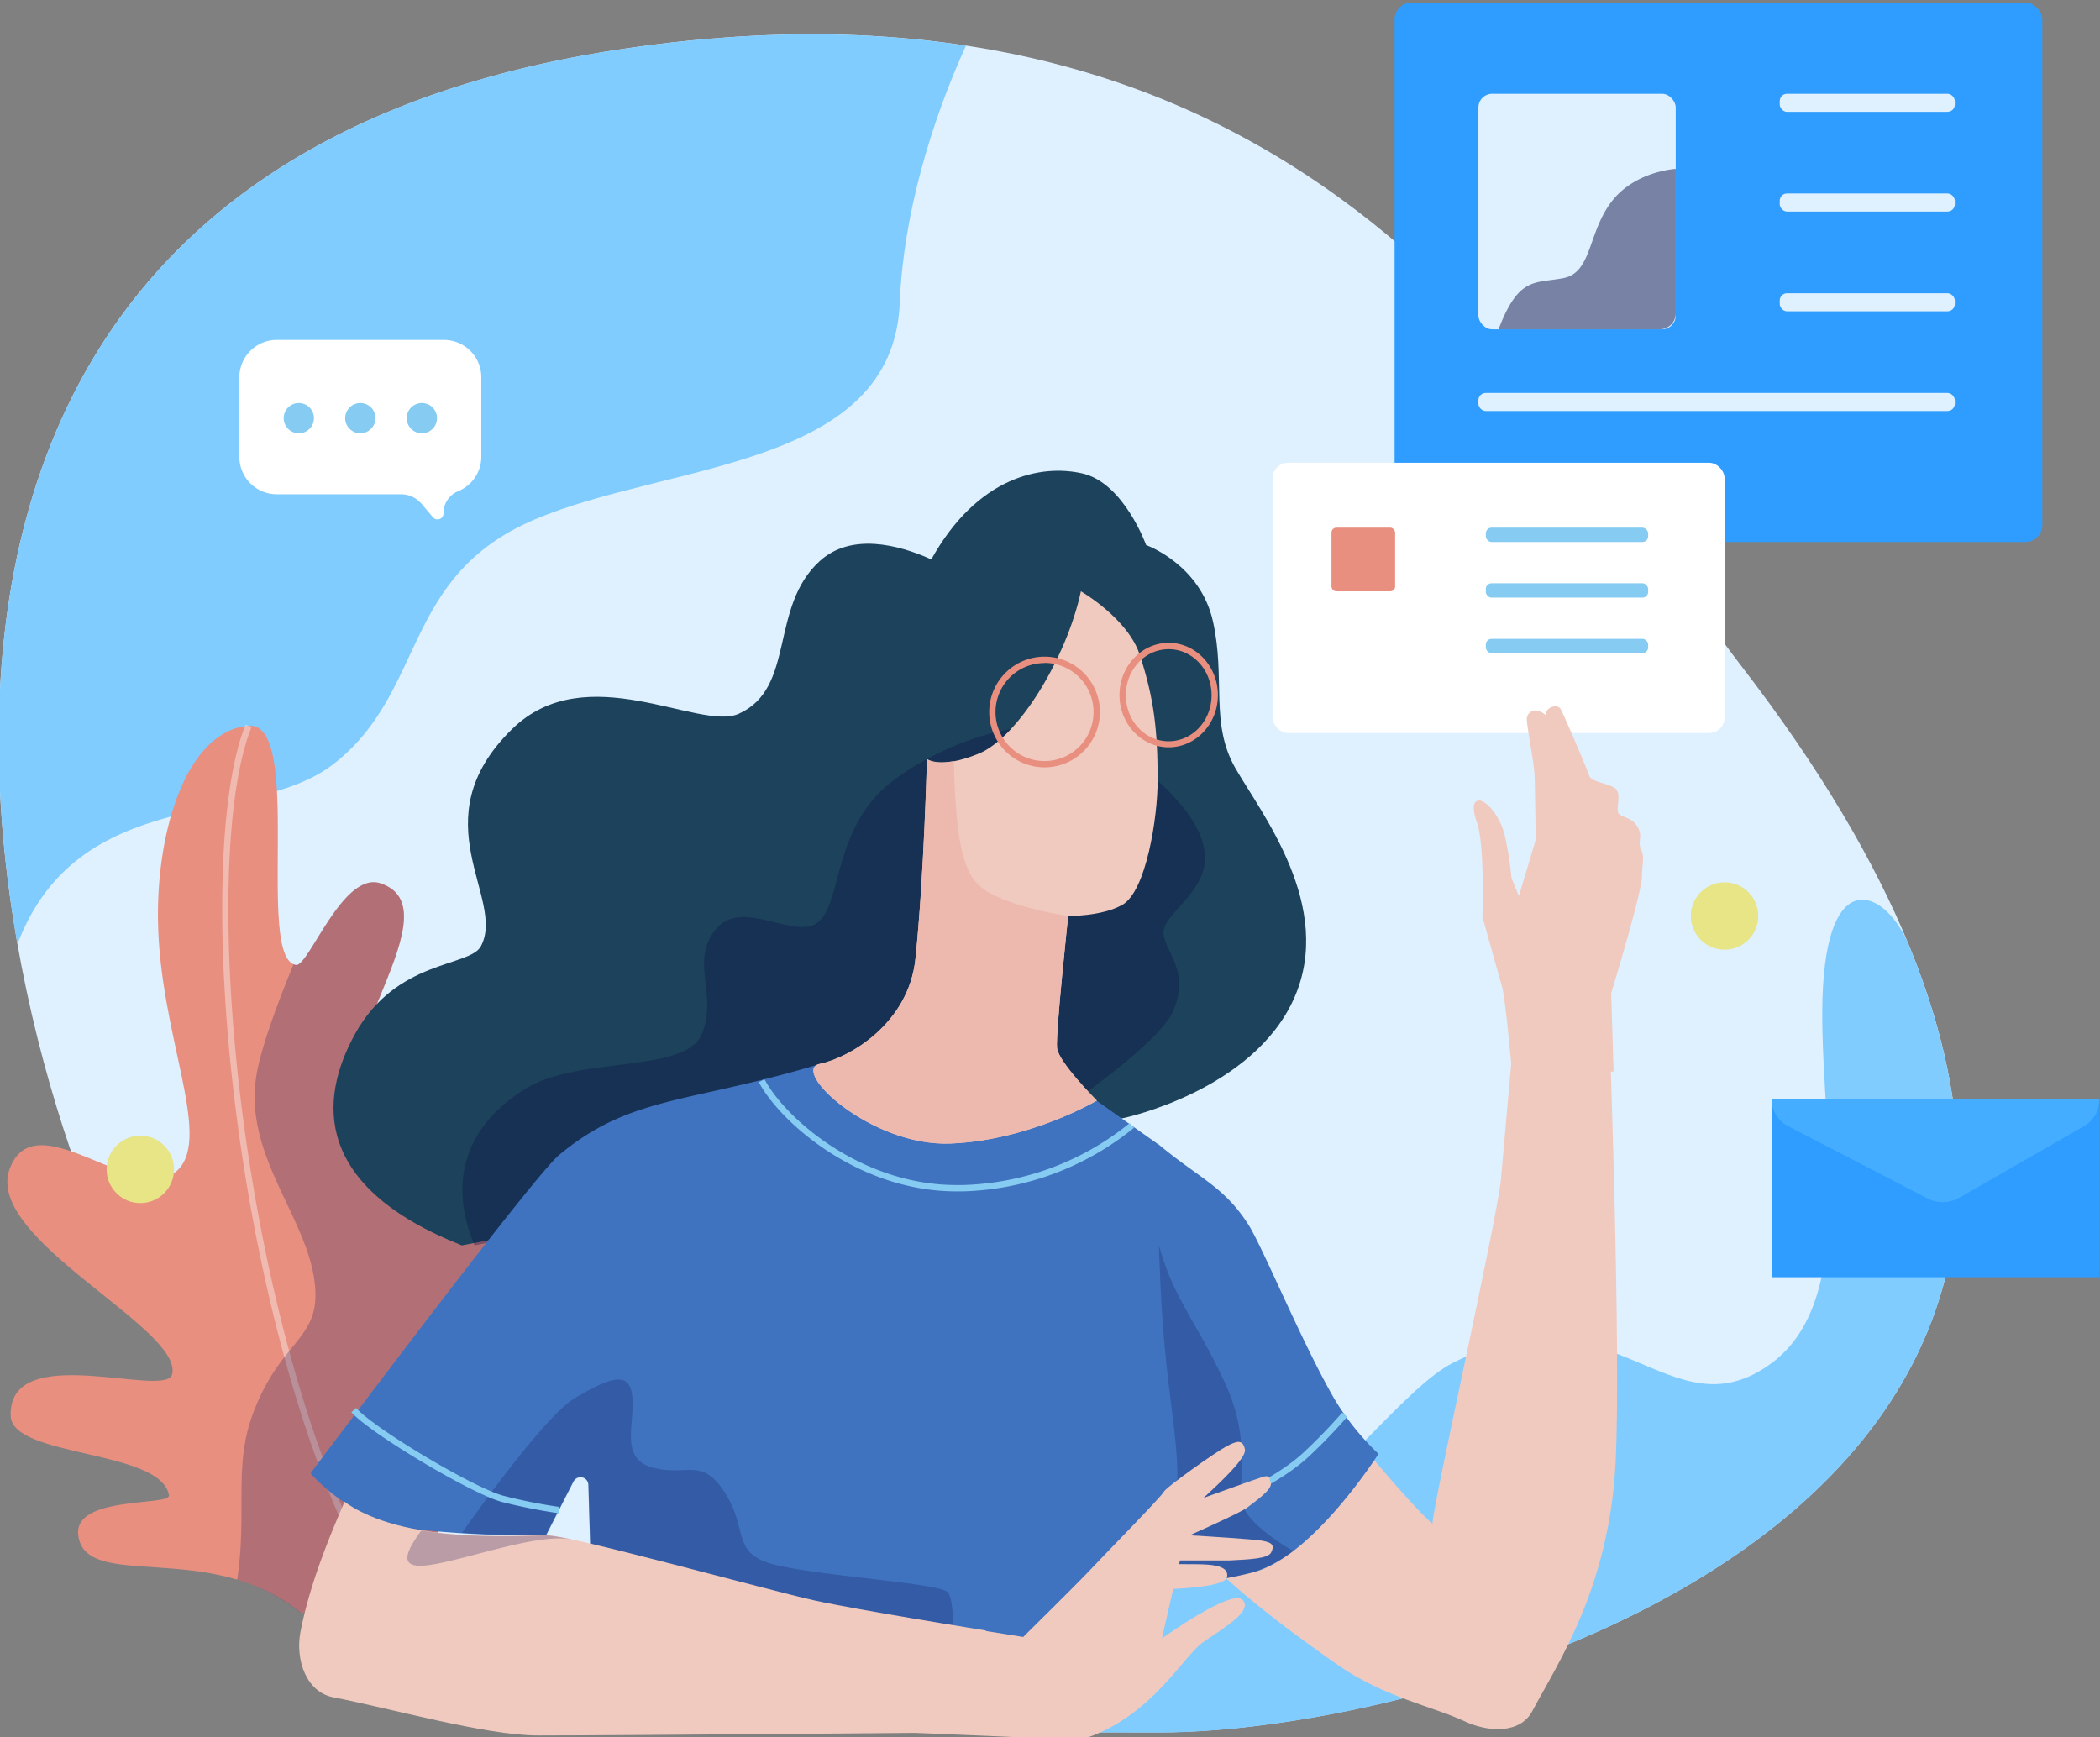 <svg xmlns="http://www.w3.org/2000/svg" viewBox="0 0 410.48 339.61"><rect x="0" y="0" width="410.48" height="339.61" fill="#808080" stroke="none"/><defs><style>.cls-1{isolation:isolate}.cls-2{fill:#dff0ff}.cls-3{fill:#80ccff}.cls-4{fill:#e88f80}.cls-5{opacity:.38}.cls-12,.cls-14,.cls-5,.cls-7{mix-blend-mode:overlay}.cls-6{fill:#fff}.cls-7{fill:#11175b;opacity:.25}.cls-8{fill:#2e9dff}.cls-9{fill:#f1cabf}.cls-10{fill:#4073bf}.cls-11{fill:#1d425b}.cls-12,.cls-14{fill:#0b1247}.cls-12{opacity:.34}.cls-13{fill:#85cbf2}.cls-14{opacity:.49}.cls-15{fill:#45adff}.cls-16{fill:#edb9ae}.cls-17{fill:#e7e586}</style></defs><title>participant_step_2</title><g class="cls-1"><g id="Layer_3" data-name="Layer 3"><path class="cls-2" d="M31.78 263.36c17.21 24.18 72.8 75.28 72.8 75.28s85.54-.08 121.94 0c58.48.17 237.05-48.56 113.86-208.45C307.43 87.45 262-11.19 122 9.52-56.57 35.93 5.65 226.65 31.78 263.36z"/><path class="cls-3" d="M226.52 338.67c51.25.15 194.71-37.26 146.5-154.13-4.06-9.84-15.22-15.94-16.67 8.12s8 60.47-10.06 73.8c-19.91 14.71-31.06-16-62.38 0-17.21 8.81-46.47 63.68-98.87 44.6l2.12 27.56c15.01.01 29.13.02 39.36.05zM175.88 59.08c.67-16.88 6.12-35.26 12.94-50.16-19.54-3-41.64-3.13-66.82.6C4.41 26.91-8.76 115.55 3.41 184.54c12-31.52 45.81-22.79 61.78-35.19 18.23-14.16 13.15-36.68 39.33-47.81s70.09-9.9 71.36-42.46z"/><path class="cls-4" d="M58.85 315.31c-17.74-14.62-42.21-4-43.56-15.24-.93-7.78 18.11-5.61 17.74-7.78-1.56-9-30.66-7.34-30.94-15.51-.51-15 30.38-3.26 31.56-8.13 2.18-9-36.78-26.44-31.77-40.13s25.41 8 33 .07c6.54-6.83-3.77-26.63-4-48.91-.22-18.06 5.89-36.9 17.73-37.81 10.86-.83 1.25 45.61 9.26 46.76 2.49.36 9.16-18.47 16.56-15.95 16 5.44-16.49 38.42-1.87 50.88 3.41 2.9 18.81-7.44 26.76-2.82s5.29 25.2 2.18 35.47S83.11 306 83.11 306z"/><g class="cls-5"><path class="cls-6" d="M72.84 310C45.35 259.84 37.29 168.38 48 141.64l1.16.47c-10.63 26.53-2.58 117.4 24.78 167.31z"/></g><path class="cls-7" d="M99.29 220.74c-8-4.62-23.35 5.72-26.76 2.82-14.62-12.46 17.86-45.44 1.87-50.88-7.4-2.52-14.07 16.32-16.56 15.95a1.77 1.77 0 0 1-.46-.15c-3.47 8.46-6.38 16.52-7.24 21.61-2.58 15.16 9.23 27.14 11.22 39.58s-6.32 11.45-12 26.88c-3.74 10.27-1 18.86-3 32.26a35.1 35.1 0 0 1 12.41 6.5L83.11 306s15.24-39.51 18.36-49.77 5.76-30.87-2.18-35.49z"/><rect class="cls-8" x="272.6" y=".49" width="126.61" height="105.46" rx="3.33" ry="3.33"/><rect class="cls-2" x="347.88" y="57.32" width="34.22" height="3.53" rx="1.42" ry="1.42"/><path class="cls-9" d="M232.74 301.31c5.91 7.47 18.16 16.79 28.93 24.27 8.94 6.2 18.41 8 24.58 10.88 4.67 2.21 10.9 2.47 13.25-1.95 5.09-9.56 15.07-24.2 16.3-48.75 1.1-21.87-1.24-85.24-1.24-85.24l-18.67 1.87s-1.86 20.6-2.49 28-13.4 64.08-13.4 67.5c-5.2-4.47-21.47-24.58-21.47-24.58z"/><path class="cls-10" d="M226.28 223.56c8.18 6.84 12.87 8.28 17.69 15.75 2.76 4.27 10.37 22.86 16.77 34a50.51 50.51 0 0 0 8.71 10.89s-12.76 20.1-24.45 23.14c-17.63 4.56-24.47 0-24.47 0z"/><path class="cls-7" d="M243.32 295.19c-2.18-3.95 1.87-12.23-3.73-24.52s-10-16.33-13.06-27.22l-1.65 2.2-3.65 61.15s6.12 5.1 23.75.54a30.73 30.73 0 0 0 7.81-4.15s-7.29-4.06-9.47-8z"/><path class="cls-11" d="M90.27 243.45C61.39 232 62.2 215.11 69.42 202.08c8.09-14.6 22.39-13 24.58-17.11 5-9.34-12.13-24.58 6.08-42.44 14.47-14.2 36.58.46 44.31-3 11.2-5 5.92-20.84 15.86-29.87 6.06-5.49 15.18-3.3 21.79-.31 9-16.18 21.46-18.66 29.55-16.8s12.44 14 12.44 14 10.58 3.74 13.07 14.94-.62 19.9 4.35 28.62 19.55 27.06 11.47 45.1-33.24 23.33-33.24 23.33z"/><path class="cls-12" d="M92.75 243.45C87.56 231 90.88 220 103 212.65c10.27-6.22 31.11-2.8 34.22-10.57s-2.49-14.31 2.8-20.54 15.85 2.8 20.21-1.55 2.81-18.67 14.32-27.38 31.73-15.24 43.24-6.84c8.56 6.25 17.11 13.75 17.73 21.19s-8.4 11.79-8.09 15.52 5.29 7.35 1.87 15.18-29.83 24.79-29.83 24.79z"/><path class="cls-10" d="M160.25 208c-25.81 7.77-37 6.13-51 17.81C104.16 230 60.7 288 60.7 288s7.79 9.32 19.92 10.87a204.86 204.86 0 0 0 26.13 1.25l5.36-10.5a1.54 1.54 0 0 1 2.91.66l1.44 48.4h92.64s2.8-18 5.6-24.25 13.16-14.32 14.62-19.29c2-7-.12-16.49-1.47-29.86-1.83-18.25-1.57-41.67-1.57-41.67l-11.89-8.42z"/><rect class="cls-6" x="248.75" y="90.46" width="88.35" height="52.82" rx="3.02" ry="3.02"/><path class="cls-8" d="M346.29 214.83h64.08v34.84h-64.08z"/><path class="cls-6" d="M86.69 100.13v.26a1.17 1.17 0 0 1-2.06.73l-2.24-2.65a5.29 5.29 0 0 0-4-1.85H54.1a7.31 7.31 0 0 1-7.31-7.31V73.75a7.32 7.32 0 0 1 7.31-7.31h32.67a7.32 7.32 0 0 1 7.31 7.31v15.56A7.3 7.3 0 0 1 89.61 96a4.61 4.61 0 0 0-2.92 4.13z"/><circle class="cls-13" cx="58.41" cy="81.74" r="2.96"/><circle class="cls-13" cx="70.43" cy="81.74" r="2.96"/><circle class="cls-13" cx="82.46" cy="81.74" r="2.96"/><rect class="cls-2" x="288.98" y="18.33" width="38.57" height="46.04" rx="2.69" ry="2.69"/><rect class="cls-2" x="347.88" y="18.33" width="34.22" height="3.53" rx="1.42" ry="1.42"/><rect class="cls-2" x="347.88" y="37.82" width="34.22" height="3.53" rx="1.42" ry="1.42"/><rect class="cls-2" x="288.98" y="76.81" width="93.12" height="3.53" rx="1.42" ry="1.42"/><path class="cls-14" d="M292.92 64.37c3.94-10.37 7.05-8.92 12.65-10s4.77-8.71 9.33-14.82 12.65-6.54 12.65-6.54v28.23a3.13 3.13 0 0 1-3.12 3.13z"/><path class="cls-15" d="M349.52 220.15l27.24 14.12a6.48 6.48 0 0 0 6.18-.12l24.41-14a6 6 0 0 0 3-5.2v-.17h-64.06a6 6 0 0 0 3.23 5.37z"/><path class="cls-7" d="M185 311.06c-2.93-1.65-23.22-2.9-32.76-5s-5.81-6.63-10.37-14-7.47-3.45-14.11-5.12-3.73-8.28-4.14-13.68-4.15-4.14-11.2 0c-5.22 3.07-16.58 18.56-22.13 26.39 8.84.54 16.42.37 16.42.37l5.36-10.5a1.54 1.54 0 0 1 2.91.66l1.44 48.4H185s3-25.87 0-27.52z"/><rect class="cls-4" x="260.26" y="103.15" width="12.44" height="12.44" rx=".94" ry=".94"/><rect class="cls-13" x="290.43" y="103.15" width="31.73" height="2.8" rx="1.12" ry="1.12"/><rect class="cls-13" x="290.43" y="114.02" width="31.73" height="2.8" rx="1.12" ry="1.12"/><rect class="cls-13" x="290.43" y="124.88" width="31.73" height="2.8" rx="1.12" ry="1.12"/><path class="cls-9" d="M315.4 209.47l-.47-15.3s5.9-19.33 6-22.66.55-3.85-.17-5.49.43-2.34-.63-4.31-3.22-1.9-3.75-2.71.4-3.18-.3-4.49-5-1.51-5.42-2.83-4.85-11.67-5.56-13-3.17-.23-3 1.09c-2.05-1.77-3.52-.56-3.65.61s1.44 8.62 1.52 11.44.22 12.32.22 12.32l-3.31 11.05-1.43-3.57a65.55 65.55 0 0 0-1.28-8.13c-1-4.3-3.88-7.2-5.21-7s-.94 2.42-.26 4.31c1.56 4.37 1.06 18.4 1.06 18.4s3.07 11 3.82 13.61 2 17.26 2 17.26z"/><path class="cls-13" d="M231.05 295.81a15.32 15.32 0 0 1-1.81-.1l.16-1.24c7.72.95 20.26-5.65 25.48-10.61a106.13 106.13 0 0 0 7.46-7.71l1 .8a104.63 104.63 0 0 1-7.55 7.81c-4.48 4.24-16.04 11.05-24.74 11.05zm-121.89 0a110.37 110.37 0 0 1-11-2.19c-5.84-1.52-25.68-13.33-29.48-17.56l.93-.83c3.72 4.14 23.14 15.7 28.86 17.18a103.48 103.48 0 0 0 10.81 2.16zm77.78-62.92c-19.39 0-34.65-13.77-38.61-21.35l1.11-.57c3.83 7.34 18.64 20.68 37.49 20.68h1.2a54 54 0 0 0 32.68-12.1l.85.91a55.34 55.34 0 0 1-33.49 12.43h-1.23z"/><path class="cls-9" d="M67.35 293.56c-3 6.89-6.84 16.22-8.63 25.48-1 5.38 1.09 11.73 6.47 12.76 11.06 2.12 29.71 7.45 40 7.45 15.55 0 87.49-.62 87.49-.62v-19.9s-25-4-33.64-5.91-47.89-12.77-52.24-12.75c-2.29 0-15.81.85-26.13-1.25-9.25-1.82-13.32-5.26-13.32-5.26zm143.93-177.97c-2.8 13.07-12.32 28.62-20 31.74s-10.09 1.06-10.09 1.06-.57 23.08-2.25 39.09c-1.33 12.59-12.77 19.26-18.68 20.51s10 16.17 25.52 15.55 28.62-8.4 28.62-8.4-7.47-7.46-7.78-10.26 2.18-25.82 2.18-25.82 6.55.1 10.58-2.18c4.66-2.64 6.9-17.08 6.9-24.3 0-9.8-.66-15.88-3.48-24.54-2.35-7.19-11.52-12.45-11.52-12.45z"/><path class="cls-4" d="M228.44 146.08c-5.3 0-9.62-4.58-9.62-10.21s4.32-10.21 9.62-10.21 9.62 4.58 9.62 10.21-4.31 10.21-9.62 10.21zm0-19.18c-4.62 0-8.37 4-8.37 9s3.75 9 8.37 9 8.38-4 8.38-9-3.76-9-8.38-9zM204.18 150A10.82 10.82 0 1 1 215 139.15 10.83 10.83 0 0 1 204.18 150zm0-20.39a9.58 9.58 0 1 0 9.57 9.57 9.59 9.59 0 0 0-9.57-9.6z"/><path class="cls-7" d="M111.86 301a33 33 0 0 0-5.11-.88c-2.17 0-14.36.76-24.4-.93-3 4.13-4.49 7.32.76 6.84 6.89-.67 22.18-6.6 28.75-5.03z"/><path class="cls-9" d="M243.34 283.36c.33 1.7-5.27 6.84-8.09 9.45 3.21-1.16 10.44-3.76 11.49-4.07 1.35-.4 1.34-.12 1.66 1.18s-3.25 3.7-4.61 4.78c-1 .8-7.76 3.87-11.26 5.42 3.72.22 12.56.77 14.24 1.07 2.15.39 2.29 1.06 1.71 2.27s-4 1.37-8.23 1.58h-9.6c-.05.24-.11.48-.17.72 2 0 4.26 0 5.16.07 1.77.1 4.67.41 4.2 2.51-.36 1.62-7.38 2.12-10.51 2.26-1.22 5.22-2.2 9.67-2.2 9.67s13.57-9.73 15.74-7.53-3.86 5.57-7.71 8.28-9.56 13.68-21.89 18.38c-2.59 1-8 .45-8 .45l-27.69-1.16-1.7-22.57L200 320s10.9-10.75 13.13-13.15 13.86-14.24 14.33-15.2 10.28-7.88 12.27-8.92 3.2-1.48 3.61.63z"/><path class="cls-16" d="M185.77 223.54c15.55-.62 28.62-8.4 28.62-8.4s-7.47-7.46-7.78-10.26 2.18-25.82 2.18-25.82-10.89-1.56-16.16-5c-4-2.62-5.74-7.65-6.19-25.29-3.91.73-5.26-.42-5.26-.42s-.57 23.08-2.25 39.09c-1.33 12.59-12.77 19.26-18.68 20.51s9.96 16.21 25.52 15.59z"/><circle class="cls-17" cx="337.09" cy="179.06" r="6.59"/><circle class="cls-17" cx="27.43" cy="228.59" r="6.59"/></g></g></svg>